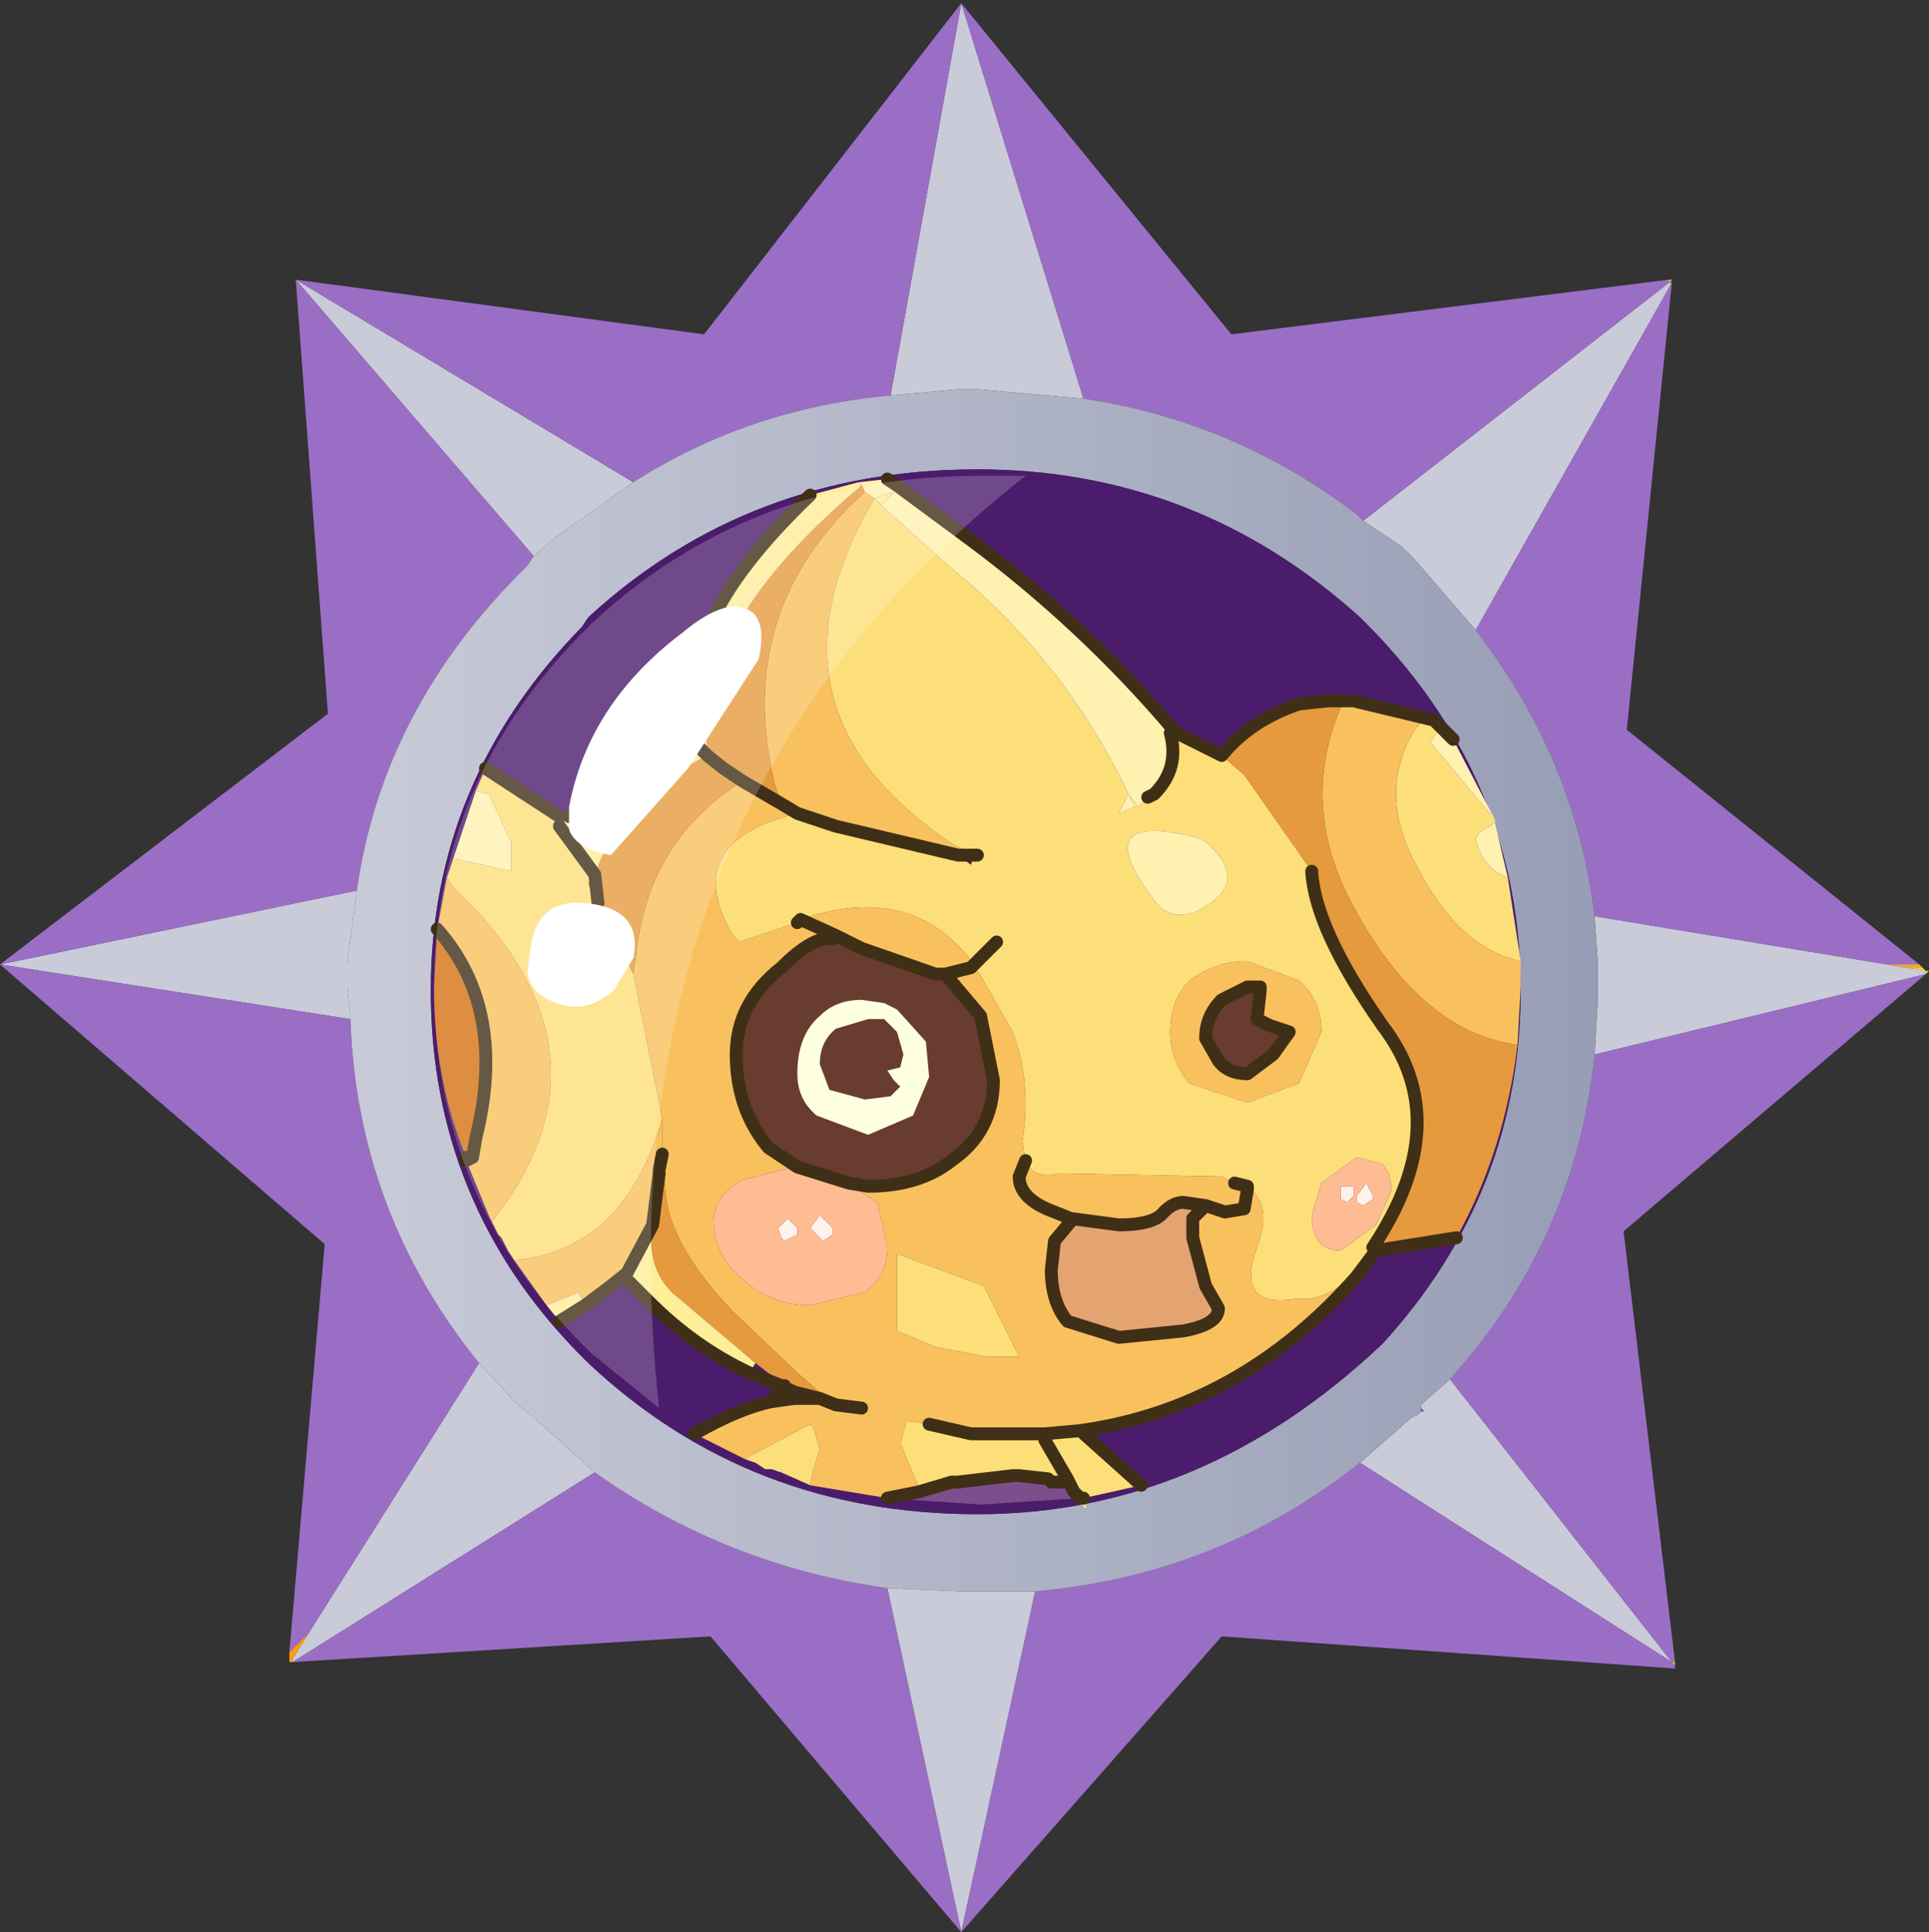 <?xml version="1.0" encoding="UTF-8" standalone="no"?>
<svg xmlns:ffdec="https://www.free-decompiler.com/flash" xmlns:xlink="http://www.w3.org/1999/xlink" ffdec:objectType="frame" height="30.05px" width="30.0px" xmlns="http://www.w3.org/2000/svg">
  <rect width="100%" height="100%" fill="#333333" stroke="none"/>
  <g transform="matrix(1.0, 0.0, 0.0, 1.0, 0.0, 0.0)">
    <use ffdec:characterId="1" height="30.0" transform="matrix(1.0, 0.0, 0.0, 1.0, 0.0, 0.0)" width="30.0" xlink:href="#shape0"/>
    <use ffdec:characterId="3" height="30.0" transform="matrix(1.0, 0.0, 0.0, 1.0, 0.0, 0.05)" width="30.0" xlink:href="#sprite0"/>
  </g>
  <defs>
    <g id="shape0" transform="matrix(1.0, 0.0, 0.0, 1.0, 0.0, 0.0)">
      <path d="M0.0 0.0 L30.0 0.0 30.0 30.0 0.0 30.0 0.0 0.0" fill="#33cc66" fill-opacity="0.0" fill-rule="evenodd" stroke="none"/>
    </g>
    <g id="sprite0" transform="matrix(1.0, 0.0, 0.0, 1.0, 0.0, 0.0)">
      <use ffdec:characterId="2" height="30.0" transform="matrix(1.0, 0.0, 0.0, 1.0, 0.0, 0.0)" width="30.0" xlink:href="#shape1"/>
    </g>
    <g id="shape1" transform="matrix(1.0, 0.0, 0.0, 1.0, 0.0, 0.0)">
      <path d="M25.95 4.35 L26.0 4.3 26.0 4.35 25.95 4.35" fill="url(#gradient0)" fill-rule="evenodd" stroke="none"/>
      <path d="M14.95 0.0 L16.85 6.15 15.15 6.0 14.95 6.0 13.85 6.1 14.95 0.0 M21.2 8.05 L25.95 4.35 26.0 4.35 22.95 9.75 22.0 8.65 21.8 8.45 21.2 8.05 M29.35 14.95 L29.65 15.0 29.95 15.05 29.95 15.1 24.8 16.35 24.85 15.5 24.85 15.3 24.85 15.05 24.85 14.95 24.8 14.2 29.35 14.95 M21.15 22.7 L21.95 22.0 22.05 21.95 22.1 21.9 22.15 21.9 22.1 21.85 22.1 21.8 22.55 21.4 26.0 25.8 21.15 22.7 M8.3 8.6 L4.6 4.3 9.85 7.45 8.65 8.3 8.3 8.6 M5.55 13.8 L5.45 14.55 5.4 14.95 5.4 15.0 5.4 15.2 5.4 15.3 5.45 15.7 5.45 15.8 0.0 14.95 5.55 13.8 M7.45 21.15 L8.05 21.8 8.25 21.95 9.25 22.85 4.55 25.8 4.55 25.75 4.8 25.35 7.45 21.15 M13.8 24.65 L14.95 24.7 15.15 24.7 16.1 24.7 14.95 30.0 13.8 24.65" fill="#c9cbd8" fill-rule="evenodd" stroke="none"/>
      <path d="M25.95 4.35 L25.95 4.3 26.0 4.3 25.95 4.35" fill="url(#gradient1)" fill-rule="evenodd" stroke="none"/>
      <path d="M25.95 4.3 L25.95 4.35 21.2 8.05 21.1 7.95 Q19.2 6.5 16.85 6.15 L14.95 0.0 19.15 5.15 25.95 4.3 M22.95 9.75 L26.0 4.35 25.3 11.3 29.85 14.95 29.35 14.95 24.8 14.2 Q24.5 11.75 22.95 9.75 M29.95 15.1 L25.25 19.1 26.05 25.8 26.0 25.8 26.05 25.85 26.05 25.9 19.0 25.4 14.95 30.0 11.05 25.4 4.55 25.8 9.25 22.85 Q11.3 24.3 13.8 24.65 L14.95 30.0 16.1 24.7 Q18.95 24.45 21.15 22.7 L26.0 25.8 22.55 21.4 Q24.5 19.25 24.8 16.35 L29.95 15.1 M4.5 25.65 L5.05 19.3 0.0 14.95 5.1 11.05 4.6 4.3 10.95 5.15 14.95 0.0 13.85 6.1 Q11.65 6.3 9.85 7.45 L4.6 4.3 8.3 8.6 8.2 8.75 Q5.95 10.95 5.55 13.8 L0.0 14.95 5.45 15.8 Q5.55 18.8 7.45 21.15 L4.8 25.35 4.5 25.65" fill="#9b6ec6" fill-rule="evenodd" stroke="none"/>
      <path d="M16.85 6.15 Q19.2 6.5 21.1 7.95 L21.2 8.05 21.8 8.45 22.0 8.65 22.95 9.75 Q24.5 11.75 24.8 14.2 L24.85 14.95 24.85 15.05 24.85 15.3 24.85 15.5 24.8 16.35 Q24.5 19.25 22.55 21.4 L22.1 21.8 22.1 21.85 22.1 21.9 22.05 21.95 21.95 22.0 21.15 22.7 Q18.95 24.45 16.1 24.7 L15.15 24.7 14.95 24.7 13.8 24.65 Q11.3 24.3 9.25 22.85 L8.25 21.95 8.05 21.8 7.45 21.15 Q5.55 18.8 5.45 15.8 L5.45 15.7 5.4 15.3 5.4 15.2 5.4 15.0 5.4 14.95 5.45 14.55 5.55 13.8 Q5.95 10.95 8.2 8.75 L8.3 8.6 8.65 8.3 9.85 7.45 Q11.65 6.3 13.85 6.1 L14.95 6.0 15.15 6.0 16.85 6.15 M23.65 15.35 Q23.65 12.0 21.15 9.55 18.6 7.25 15.2 7.25 11.65 7.25 9.15 9.55 L9.05 9.7 Q6.7 12.1 6.7 15.35 6.7 18.65 9.0 21.0 L9.15 21.15 Q11.65 23.5 15.2 23.5 18.7 23.5 21.5 20.85 23.65 18.5 23.65 15.35" fill="url(#gradient2)" fill-rule="evenodd" stroke="none"/>
      <path d="M29.85 14.95 L29.9 15.0 29.65 15.0 29.35 14.95 29.85 14.95" fill="url(#gradient3)" fill-rule="evenodd" stroke="none"/>
      <path d="M29.9 15.0 L29.95 15.05 30.0 15.05 29.95 15.1 29.95 15.05 29.65 15.0 29.9 15.0 M26.05 25.8 L26.05 25.85 26.0 25.8 26.05 25.8" fill="url(#gradient4)" fill-rule="evenodd" stroke="none"/>
      <path d="M22.1 21.85 L22.15 21.9 22.1 21.9 22.1 21.85" fill="url(#gradient5)" fill-rule="evenodd" stroke="none"/>
      <path d="M23.65 15.35 Q23.65 18.5 21.5 20.85 18.7 23.5 15.2 23.5 11.65 23.5 9.15 21.15 L9.0 21.0 Q6.7 18.65 6.7 15.35 6.7 12.1 9.05 9.7 L9.15 9.55 Q11.65 7.25 15.2 7.25 18.6 7.25 21.15 9.55 23.65 12.0 23.65 15.35" fill="#4b1c6c" fill-rule="evenodd" stroke="none"/>
      <path d="M4.55 25.8 L4.5 25.8 4.5 25.65 4.8 25.35 4.55 25.75 4.55 25.8" fill="url(#gradient6)" fill-rule="evenodd" stroke="none"/>
      <path d="M22.3 11.15 L22.4 11.25 22.25 11.5 23.25 12.7 23.25 12.75 23.0 12.9 22.95 13.0 Q23.05 13.45 23.45 13.6 L23.65 14.9 Q22.7 14.7 22.05 13.45 21.4 12.3 22.0 11.3 22.1 11.15 22.3 11.15 M16.8 22.2 L17.75 23.05 16.85 23.25 16.9 23.4 16.85 23.4 16.85 23.25 16.8 23.25 16.7 23.15 16.7 23.05 16.4 22.4 16.25 22.35 16.6 22.95 16.55 23.0 16.35 23.0 16.3 22.95 15.85 22.9 15.75 22.9 14.9 23.0 14.8 23.0 14.3 23.15 14.3 23.1 14.0 22.4 14.1 22.05 14.45 22.1 15.1 22.25 16.25 22.25 16.8 22.2 M12.6 23.05 L12.15 22.85 12.15 22.8 12.0 22.8 11.9 22.8 11.75 22.7 11.6 22.65 11.65 22.6 12.6 22.1 12.65 22.15 12.75 22.5 12.65 22.8 12.6 23.05 M8.0 19.55 L7.9 19.4 7.8 19.2 7.75 19.15 7.65 18.95 Q9.75 16.3 7.05 13.75 L6.95 13.6 7.05 13.3 7.95 13.5 7.95 13.05 7.6 12.3 7.4 12.25 7.55 11.9 8.7 12.65 8.75 12.75 8.7 12.8 9.25 13.55 9.15 13.7 9.3 14.0 9.85 15.1 10.3 17.35 Q9.7 19.4 8.0 19.55 M18.3 11.35 L19.0 11.7 19.35 12.0 20.4 13.5 Q20.45 14.4 21.5 15.9 22.65 17.4 21.35 19.35 L21.1 19.7 21.05 19.75 Q20.65 20.2 20.15 20.15 19.2 20.3 19.55 19.35 19.8 18.7 19.4 18.4 L19.2 18.35 19.0 18.25 16.5 18.2 Q16.05 18.3 15.95 18.0 L15.9 17.7 Q16.05 16.8 15.75 16.0 L15.15 14.95 Q14.2 13.65 12.45 14.25 L12.4 14.3 11.5 14.6 11.4 14.5 Q10.55 13.05 12.4 12.6 L13.0 12.8 14.9 13.25 15.1 13.4 15.15 13.25 15.2 13.25 14.85 13.1 Q11.65 11.0 13.6 7.7 L13.7 7.8 14.75 8.75 Q16.55 10.2 17.55 12.3 L17.4 12.6 17.65 12.5 17.7 12.5 17.85 12.35 17.95 12.3 Q18.35 11.9 18.2 11.35 L18.3 11.35 M21.5 18.05 L21.1 17.95 20.55 18.35 20.4 18.85 Q20.4 19.4 20.85 19.4 L21.4 19.0 21.65 18.45 21.6 18.2 21.5 18.05 M19.4 14.9 Q18.9 14.9 18.5 15.2 18.2 15.5 18.2 16.0 18.2 16.45 18.5 16.8 L19.4 17.1 20.2 16.8 20.55 16.0 Q20.55 15.5 20.2 15.2 L19.4 14.9 M18.55 14.15 Q19.55 13.7 18.7 13.0 16.85 12.5 17.95 13.95 18.15 14.25 18.55 14.15 M15.5 14.6 L15.15 14.95 15.5 14.6 M13.95 20.65 L13.95 19.45 15.3 19.95 15.85 21.05 15.35 21.05 14.55 20.9 13.95 20.65 M16.25 22.25 L16.25 22.35 16.25 22.25" fill="#fcdf79" fill-rule="evenodd" stroke="none"/>
      <path d="M22.4 11.25 L22.6 11.45 23.25 12.7 22.25 11.5 22.4 11.25 M23.25 12.75 L23.45 13.6 Q23.05 13.45 22.95 13.0 L23.0 12.9 23.25 12.75 M12.15 22.85 L12.0 22.8 12.15 22.8 12.15 22.85 M7.05 13.3 L7.4 12.25 7.6 12.3 7.95 13.05 7.95 13.5 7.05 13.3 M13.35 7.45 L13.8 7.4 13.95 7.5 15.1 8.35 Q16.85 9.65 18.25 11.3 L18.2 11.35 Q18.35 11.9 17.95 12.3 L17.85 12.35 17.7 12.5 17.55 12.3 Q16.55 10.2 14.75 8.75 L13.7 7.8 13.9 7.6 13.6 7.7 13.45 7.6 13.4 7.5 13.35 7.45 M18.55 14.15 Q18.15 14.25 17.95 13.95 16.85 12.5 18.7 13.0 19.55 13.7 18.55 14.15 M17.65 12.5 L17.4 12.6 17.55 12.3 17.65 12.5 M16.7 23.15 L16.6 22.95 16.25 22.35 16.4 22.4 16.7 23.05 16.7 23.15" fill="#fff1af" fill-rule="evenodd" stroke="none"/>
      <path d="M21.05 10.85 L22.3 11.15 Q22.1 11.15 22.0 11.3 21.4 12.3 22.05 13.45 22.7 14.7 23.65 14.9 L23.65 15.3 23.6 16.2 Q22.1 16.0 21.05 14.05 20.2 12.5 20.85 10.95 L21.05 10.85 M21.1 19.8 Q19.3 21.85 16.8 22.2 L16.25 22.25 15.1 22.25 14.45 22.1 14.1 22.05 14.0 22.4 14.3 23.1 14.3 23.15 13.8 23.25 12.6 23.05 12.65 22.8 12.75 22.5 12.65 22.15 12.6 22.1 11.65 22.6 11.6 22.65 10.8 22.25 Q11.5 21.85 12.0 21.75 L12.15 21.5 12.2 21.5 12.35 21.6 12.75 21.7 13.0 21.8 12.8 21.65 12.4 21.3 11.4 20.35 Q10.25 19.15 10.35 18.2 L10.25 18.15 10.3 17.9 10.3 17.35 9.85 15.1 9.9 14.75 Q10.1 13.0 11.55 12.1 L12.15 12.45 12.4 12.6 12.15 12.45 12.05 12.15 Q11.4 9.45 13.45 7.6 L13.6 7.7 Q11.65 11.0 14.85 13.1 L15.2 13.25 15.15 13.25 14.9 13.25 13.0 12.8 12.4 12.6 Q10.55 13.05 11.4 14.5 L11.5 14.6 12.4 14.3 12.45 14.25 13.0 14.5 12.45 14.25 Q14.2 13.65 15.15 14.95 L15.75 16.0 Q16.05 16.8 15.9 17.7 L15.95 18.0 15.85 18.25 Q15.85 18.6 16.4 18.8 L16.65 18.9 16.4 18.8 Q15.85 18.6 15.85 18.25 L15.95 18.0 Q16.05 18.3 16.5 18.2 L19.0 18.25 19.2 18.35 19.4 18.4 Q19.8 18.7 19.55 19.35 19.2 20.3 20.15 20.15 20.65 20.2 21.05 19.75 L21.1 19.8 M18.75 18.7 L19.05 18.8 19.35 18.75 19.4 18.45 19.4 18.4 19.4 18.45 19.35 18.75 19.05 18.8 18.75 18.7 18.4 18.65 Q18.25 18.65 18.1 18.8 17.95 19.0 17.4 19.0 L16.65 18.9 16.65 18.95 16.4 19.25 16.35 19.7 Q16.35 20.2 16.6 20.5 L17.4 20.75 18.4 20.65 Q18.95 20.55 18.95 20.3 L18.75 19.95 18.55 19.2 18.55 18.9 18.75 18.7 M14.7 15.1 L15.1 15.0 15.15 14.95 15.1 15.0 14.7 15.1 14.55 15.1 13.4 14.7 13.0 14.5 12.95 14.55 Q12.65 14.5 12.15 15.0 11.45 15.55 11.45 16.35 11.45 17.2 11.95 17.8 L12.4 18.1 12.35 18.1 11.55 18.3 Q11.1 18.55 11.1 18.95 11.1 19.45 11.5 19.8 11.95 20.25 12.6 20.25 L13.45 20.05 Q13.8 19.8 13.8 19.35 L13.65 18.65 13.25 18.4 13.2 18.35 13.5 18.4 Q14.3 18.4 14.8 18.0 15.45 17.55 15.45 16.75 L15.25 15.75 14.7 15.1 M13.4 21.85 L13.0 21.8 13.4 21.85 M19.6 15.3 L19.4 15.3 19.0 15.5 Q18.75 15.75 18.75 16.1 L18.95 16.45 Q19.1 16.65 19.4 16.65 L19.8 16.35 20.05 16.0 19.75 15.9 19.55 15.8 19.6 15.35 19.6 15.3 M19.4 14.9 L20.2 15.2 Q20.55 15.5 20.55 16.0 L20.2 16.8 19.4 17.1 18.5 16.8 Q18.2 16.45 18.2 16.0 18.2 15.5 18.5 15.2 18.9 14.9 19.4 14.9 M13.95 20.65 L14.55 20.9 15.35 21.05 15.85 21.05 15.3 19.95 13.95 19.45 13.95 20.65 M12.35 21.6 L12.15 21.5 12.35 21.6 M12.75 21.7 L12.35 21.7 12.0 21.75 12.35 21.7 12.75 21.7" fill="#f9c15d" fill-rule="evenodd" stroke="none"/>
      <path d="M23.6 16.2 Q23.4 17.85 22.65 19.2 L21.4 19.4 21.35 19.35 Q22.65 17.4 21.5 15.9 20.45 14.4 20.4 13.5 L19.35 12.0 19.0 11.7 Q19.45 11.15 20.2 10.9 L20.65 10.85 20.85 10.95 Q20.2 12.5 21.05 14.05 22.1 16.0 23.6 16.2 M12.15 12.45 L11.55 12.1 Q10.1 13.0 9.9 14.75 L9.85 15.1 9.3 14.0 9.15 13.7 9.25 13.55 9.35 13.3 Q9.9 12.25 11.0 11.7 L11.25 11.9 11.15 11.7 11.1 11.7 Q10.85 11.65 11.15 10.5 11.45 9.15 13.4 7.5 L13.45 7.6 Q11.4 9.45 12.05 12.15 L12.15 12.45 M10.35 18.2 Q10.25 19.15 11.4 20.35 L12.4 21.3 12.8 21.65 13.0 21.8 12.75 21.7 12.35 21.6 12.2 21.5 11.75 21.15 10.45 20.05 Q10.05 19.65 10.15 19.0 L10.25 18.2 10.35 18.2 M11.55 12.1 L11.25 11.9 11.55 12.1 M9.3 14.0 L9.25 13.55 9.3 14.0" fill="#e69a3e" fill-rule="evenodd" stroke="none"/>
      <path d="M21.25 18.35 L21.35 18.55 21.35 18.6 21.2 18.7 21.1 18.65 21.1 18.55 21.25 18.35 M20.85 18.4 L21.05 18.4 21.05 18.55 20.95 18.65 20.85 18.6 20.85 18.4 M12.95 19.15 L12.8 19.25 12.6 19.05 12.75 18.85 12.95 19.05 12.95 19.15 M12.2 19.25 L12.15 19.2 12.1 19.05 12.25 18.9 12.4 19.05 12.4 19.15 12.2 19.25" fill="#fff2eb" fill-rule="evenodd" stroke="none"/>
      <path d="M21.5 18.05 L21.6 18.2 21.65 18.45 21.4 19.0 20.85 19.4 Q20.4 19.4 20.4 18.85 L20.55 18.35 21.1 17.95 21.5 18.05 M20.85 18.4 L20.85 18.6 20.95 18.65 21.05 18.55 21.05 18.4 20.85 18.4 M21.25 18.35 L21.1 18.55 21.1 18.65 21.2 18.7 21.35 18.6 21.35 18.55 21.25 18.35 M13.2 18.35 L13.25 18.4 13.65 18.65 13.8 19.35 Q13.8 19.8 13.45 20.05 L12.6 20.25 Q11.95 20.25 11.5 19.8 11.1 19.45 11.1 18.95 11.1 18.55 11.55 18.3 L12.35 18.1 12.4 18.1 13.2 18.35 M12.95 19.15 L12.95 19.05 12.75 18.85 12.6 19.05 12.8 19.25 12.95 19.15 M12.2 19.25 L12.4 19.15 12.4 19.05 12.25 18.9 12.1 19.05 12.15 19.2 12.2 19.25" fill="#fdbc92" fill-rule="evenodd" stroke="none"/>
      <path d="M11.65 21.3 Q10.8 20.9 10.1 20.2 L9.7 19.8 9.75 19.75 10.15 19.0 Q10.05 19.65 10.45 20.05 L11.75 21.15 11.65 21.3 M9.1 20.25 L8.7 20.5 8.5 20.25 9.0 20.05 9.1 20.25 M8.75 12.75 L8.85 12.65 10.35 11.15 10.4 11.1 10.35 11.0 11.05 9.65 Q11.45 8.75 12.6 7.65 L13.35 7.45 13.4 7.5 Q11.45 9.15 11.15 10.5 10.85 11.65 11.1 11.7 L11.0 11.7 10.4 11.1 11.0 11.7 Q9.9 12.25 9.35 13.3 L9.25 13.55 8.7 12.8 8.75 12.75 M18.25 11.3 L18.3 11.35 18.2 11.35 18.25 11.3 M13.6 7.7 L13.9 7.6 13.7 7.8 13.6 7.7 M17.55 12.3 L17.7 12.5 17.65 12.5 17.55 12.3" fill="#ffee98" fill-rule="evenodd" stroke="none"/>
      <path d="M9.5 19.95 L9.1 20.25 9.0 20.05 8.5 20.25 8.0 19.55 Q9.7 19.4 10.3 17.35 L10.3 17.9 10.25 18.15 10.25 18.2 10.15 19.0 9.75 19.75 9.5 19.95 M7.65 18.95 L7.6 18.85 7.25 18.0 7.35 17.95 7.4 17.65 Q7.9 15.65 6.8 14.4 L6.95 13.6 7.05 13.75 Q9.75 16.3 7.65 18.95" fill="#f9c05c" fill-rule="evenodd" stroke="none"/>
      <path d="M7.35 17.95 L7.25 17.95 Q6.75 16.75 6.75 15.3 L6.8 14.4 Q7.9 15.65 7.4 17.65 L7.35 17.95" fill="#d67212" fill-rule="evenodd" stroke="none"/>
      <path d="M14.7 15.1 L15.25 15.75 15.45 16.75 Q15.45 17.55 14.8 18.0 14.3 18.4 13.5 18.4 L13.2 18.35 12.4 18.1 11.95 17.8 Q11.45 17.2 11.45 16.35 11.45 15.55 12.15 15.0 12.65 14.5 12.95 14.55 L13.0 14.5 13.4 14.7 14.55 15.1 14.7 15.1 M19.6 15.35 L19.55 15.8 19.75 15.9 20.05 16.0 19.8 16.35 19.4 16.65 Q19.1 16.65 18.95 16.45 L18.75 16.1 Q18.75 15.75 19.0 15.5 L19.4 15.3 19.6 15.3 19.6 15.35 M14.45 16.7 L14.4 16.15 13.95 15.65 13.75 15.55 13.4 15.5 Q13.0 15.5 12.75 15.75 12.4 16.05 12.4 16.65 12.4 17.05 12.7 17.3 L13.5 17.6 14.2 17.3 14.45 16.7 M14.0 16.55 L13.8 16.6 13.9 16.75 14.0 16.85 13.85 17.0 13.45 17.05 12.9 16.9 12.75 16.5 Q12.75 16.15 13.0 15.95 L13.5 15.8 13.7 15.8 13.75 15.8 13.95 16.0 14.05 16.35 14.0 16.55" fill="#693c30" fill-rule="evenodd" stroke="none"/>
      <path d="M14.45 16.7 L14.2 17.3 13.5 17.6 12.7 17.3 Q12.4 17.05 12.4 16.65 12.4 16.05 12.75 15.75 13.0 15.5 13.4 15.5 L13.75 15.55 13.95 15.65 14.4 16.15 14.45 16.7 M14.0 16.55 L14.05 16.35 13.95 16.0 13.75 15.8 13.7 15.8 13.5 15.8 13.0 15.95 Q12.75 16.15 12.75 16.5 L12.9 16.9 13.45 17.05 13.85 17.0 14.0 16.85 13.9 16.75 13.8 16.6 14.0 16.55" fill="#fdffde" fill-rule="evenodd" stroke="none"/>
      <path d="M16.8 23.25 L15.25 23.35 13.8 23.25 14.3 23.15 14.8 23.0 14.9 23.0 15.75 22.9 15.85 22.9 16.3 22.95 16.35 23.0 16.55 23.0 16.6 22.95 16.7 23.15 16.8 23.25" fill="#7c4e8c" fill-rule="evenodd" stroke="none"/>
      <path d="M18.75 18.7 L18.55 18.9 18.55 19.2 18.75 19.95 18.95 20.3 Q18.95 20.55 18.4 20.65 L17.4 20.75 16.6 20.5 Q16.35 20.2 16.35 19.7 L16.4 19.25 16.65 18.95 16.65 18.9 17.4 19.0 Q17.95 19.0 18.1 18.8 18.25 18.65 18.4 18.65 L18.75 18.7" fill="#e3a472" fill-rule="evenodd" stroke="none"/>
      <path d="M21.05 10.85 L22.3 11.15 22.4 11.25 22.6 11.45 M22.65 19.2 L21.4 19.4 21.1 19.8 Q19.3 21.85 16.8 22.2 L17.75 23.05 M16.85 23.25 L16.8 23.25 16.7 23.15 16.6 22.95 16.25 22.35 16.25 22.25 16.8 22.2 M10.8 22.25 Q11.5 21.85 12.0 21.75 L12.15 21.5 11.65 21.3 Q10.8 20.9 10.1 20.2 L9.7 19.8 9.5 19.95 9.1 20.25 8.7 20.5 M7.25 18.0 L7.35 17.95 7.25 17.95 M7.55 11.9 L8.7 12.65 M8.85 12.65 L10.35 11.15 10.35 11.0 11.05 9.65 Q11.45 8.75 12.6 7.65 M13.8 7.4 L13.95 7.5 15.1 8.35 Q16.85 9.65 18.25 11.3 L18.3 11.35 19.0 11.7 Q19.45 11.15 20.2 10.9 L20.65 10.85 21.05 10.85 M21.35 19.35 Q22.65 17.4 21.5 15.9 20.45 14.4 20.4 13.5 M19.4 18.4 L19.4 18.45 19.35 18.75 19.05 18.8 18.75 18.7 18.55 18.9 18.55 19.2 18.75 19.95 18.95 20.3 Q18.95 20.55 18.4 20.65 L17.4 20.75 16.6 20.5 Q16.35 20.2 16.35 19.7 L16.4 19.25 16.65 18.95 M16.65 18.9 L16.4 18.8 Q15.85 18.6 15.85 18.25 L15.95 18.0 M15.15 14.95 L15.1 15.0 14.7 15.1 15.25 15.75 15.45 16.75 Q15.45 17.55 14.8 18.0 14.3 18.4 13.5 18.4 L13.2 18.35 12.4 18.1 11.95 17.8 Q11.45 17.2 11.45 16.35 11.45 15.55 12.15 15.0 12.65 14.5 12.95 14.55 M13.0 14.5 L12.45 14.25 12.4 14.3 M12.4 12.6 L12.15 12.45 11.55 12.1 11.25 11.9 11.0 11.7 10.4 11.1 10.35 11.0 M10.3 17.9 L10.25 18.15 10.25 18.2 10.15 19.0 9.75 19.75 9.5 19.95 M13.0 21.8 L13.4 21.85 M17.85 12.35 L17.95 12.3 Q18.35 11.9 18.2 11.35 M15.2 13.25 L15.15 13.25 14.9 13.25 13.0 12.8 12.4 12.6 M9.25 13.55 L9.3 14.0 M9.25 13.55 L8.7 12.8 M6.8 14.4 Q7.9 15.65 7.4 17.65 L7.35 17.95 M9.7 19.8 L9.75 19.75 M19.6 15.35 L19.55 15.8 19.75 15.9 20.05 16.0 19.8 16.35 19.4 16.65 Q19.1 16.65 18.95 16.45 L18.75 16.1 Q18.75 15.75 19.0 15.5 L19.4 15.3 19.6 15.3 M19.2 18.35 L19.4 18.4 M13.0 14.5 L13.4 14.7 14.55 15.1 14.7 15.1 M15.15 14.95 L15.5 14.6 M12.35 21.6 L12.75 21.7 13.0 21.8 M12.2 21.5 L12.15 21.5 12.35 21.6 M12.0 21.75 L12.35 21.7 12.75 21.7 M14.45 22.1 L15.1 22.25 16.25 22.25 M16.55 23.0 L16.35 23.0 16.3 22.95 15.85 22.9 15.75 22.9 14.9 23.0 14.8 23.0 14.3 23.15 13.8 23.25 M16.65 18.9 L17.4 19.0 Q17.95 19.0 18.1 18.8 18.25 18.65 18.4 18.65 L18.75 18.7" fill="none" stroke="#3f2f16" stroke-linecap="round" stroke-linejoin="round" stroke-width="0.2"/>
      <path d="M6.75 15.3 Q6.75 12.1 9.1 9.75 L9.2 9.65 Q11.65 7.35 15.25 7.35 L15.95 7.35 Q9.25 12.6 10.25 21.85 L9.2 21.0 9.05 20.85 Q6.75 18.55 6.75 15.3" fill="#ffffff" fill-opacity="0.2" fill-rule="evenodd" stroke="none"/>
      <path d="M11.55 9.4 Q11.95 9.5 11.8 10.2 L10.7 11.9 9.5 13.25 Q8.95 13.15 8.85 12.85 L8.85 12.5 Q9.15 10.9 10.6 9.8 11.2 9.3 11.55 9.4 M9.85 14.85 L9.55 15.35 Q9.2 15.65 8.85 15.6 8.3 15.5 8.2 15.1 L8.25 14.7 Q8.35 13.9 9.15 14.0 10.0 14.1 9.85 14.85" fill="#ffffff" fill-rule="evenodd" stroke="none"/>
    </g>
    <linearGradient gradientTransform="matrix(0.005, 0.0, 0.0, 0.006, 25.8, 9.55)" gradientUnits="userSpaceOnUse" id="gradient0" spreadMethod="pad" x1="-819.2" x2="819.2">
      <stop offset="0.0" stop-color="#5f2288"/>
      <stop offset="1.0" stop-color="#a276cd"/>
    </linearGradient>
    <linearGradient gradientTransform="matrix(0.007, 0.0, 0.0, 0.005, 20.5, 4.25)" gradientUnits="userSpaceOnUse" id="gradient1" spreadMethod="pad" x1="-819.2" x2="819.2">
      <stop offset="0.0" stop-color="#fd9b0b"/>
      <stop offset="1.0" stop-color="#fde42b"/>
    </linearGradient>
    <linearGradient gradientTransform="matrix(0.012, 0.0, 0.0, 0.011, 15.1, 15.35)" gradientUnits="userSpaceOnUse" id="gradient2" spreadMethod="pad" x1="-819.2" x2="819.2">
      <stop offset="0.0" stop-color="#c9cbd8"/>
      <stop offset="1.0" stop-color="#979db5"/>
    </linearGradient>
    <linearGradient gradientTransform="matrix(0.005, 0.0, 0.0, 0.007, 26.05, 20.35)" gradientUnits="userSpaceOnUse" id="gradient3" spreadMethod="pad" x1="-819.2" x2="819.2">
      <stop offset="0.0" stop-color="#8d010c"/>
      <stop offset="1.0" stop-color="#f2b03f"/>
    </linearGradient>
    <linearGradient gradientTransform="matrix(0.005, 0.0, 0.0, 0.007, 26.05, 20.35)" gradientUnits="userSpaceOnUse" id="gradient4" spreadMethod="pad" x1="-819.2" x2="819.2">
      <stop offset="0.0" stop-color="#fd9e0c"/>
      <stop offset="1.0" stop-color="#fddd27"/>
    </linearGradient>
    <linearGradient gradientTransform="matrix(0.007, 0.0, 0.0, 0.005, 20.5, 25.9)" gradientUnits="userSpaceOnUse" id="gradient5" spreadMethod="pad" x1="-819.2" x2="819.2">
      <stop offset="0.0" stop-color="#65298e"/>
      <stop offset="1.0" stop-color="#9a6cc5"/>
    </linearGradient>
    <linearGradient gradientTransform="matrix(0.006, 0.0, 0.0, 0.005, 9.7, 25.95)" gradientUnits="userSpaceOnUse" id="gradient6" spreadMethod="pad" x1="-819.2" x2="819.2">
      <stop offset="0.0" stop-color="#fd9e0c"/>
      <stop offset="1.0" stop-color="#fddd27"/>
    </linearGradient>
  </defs>
</svg>
